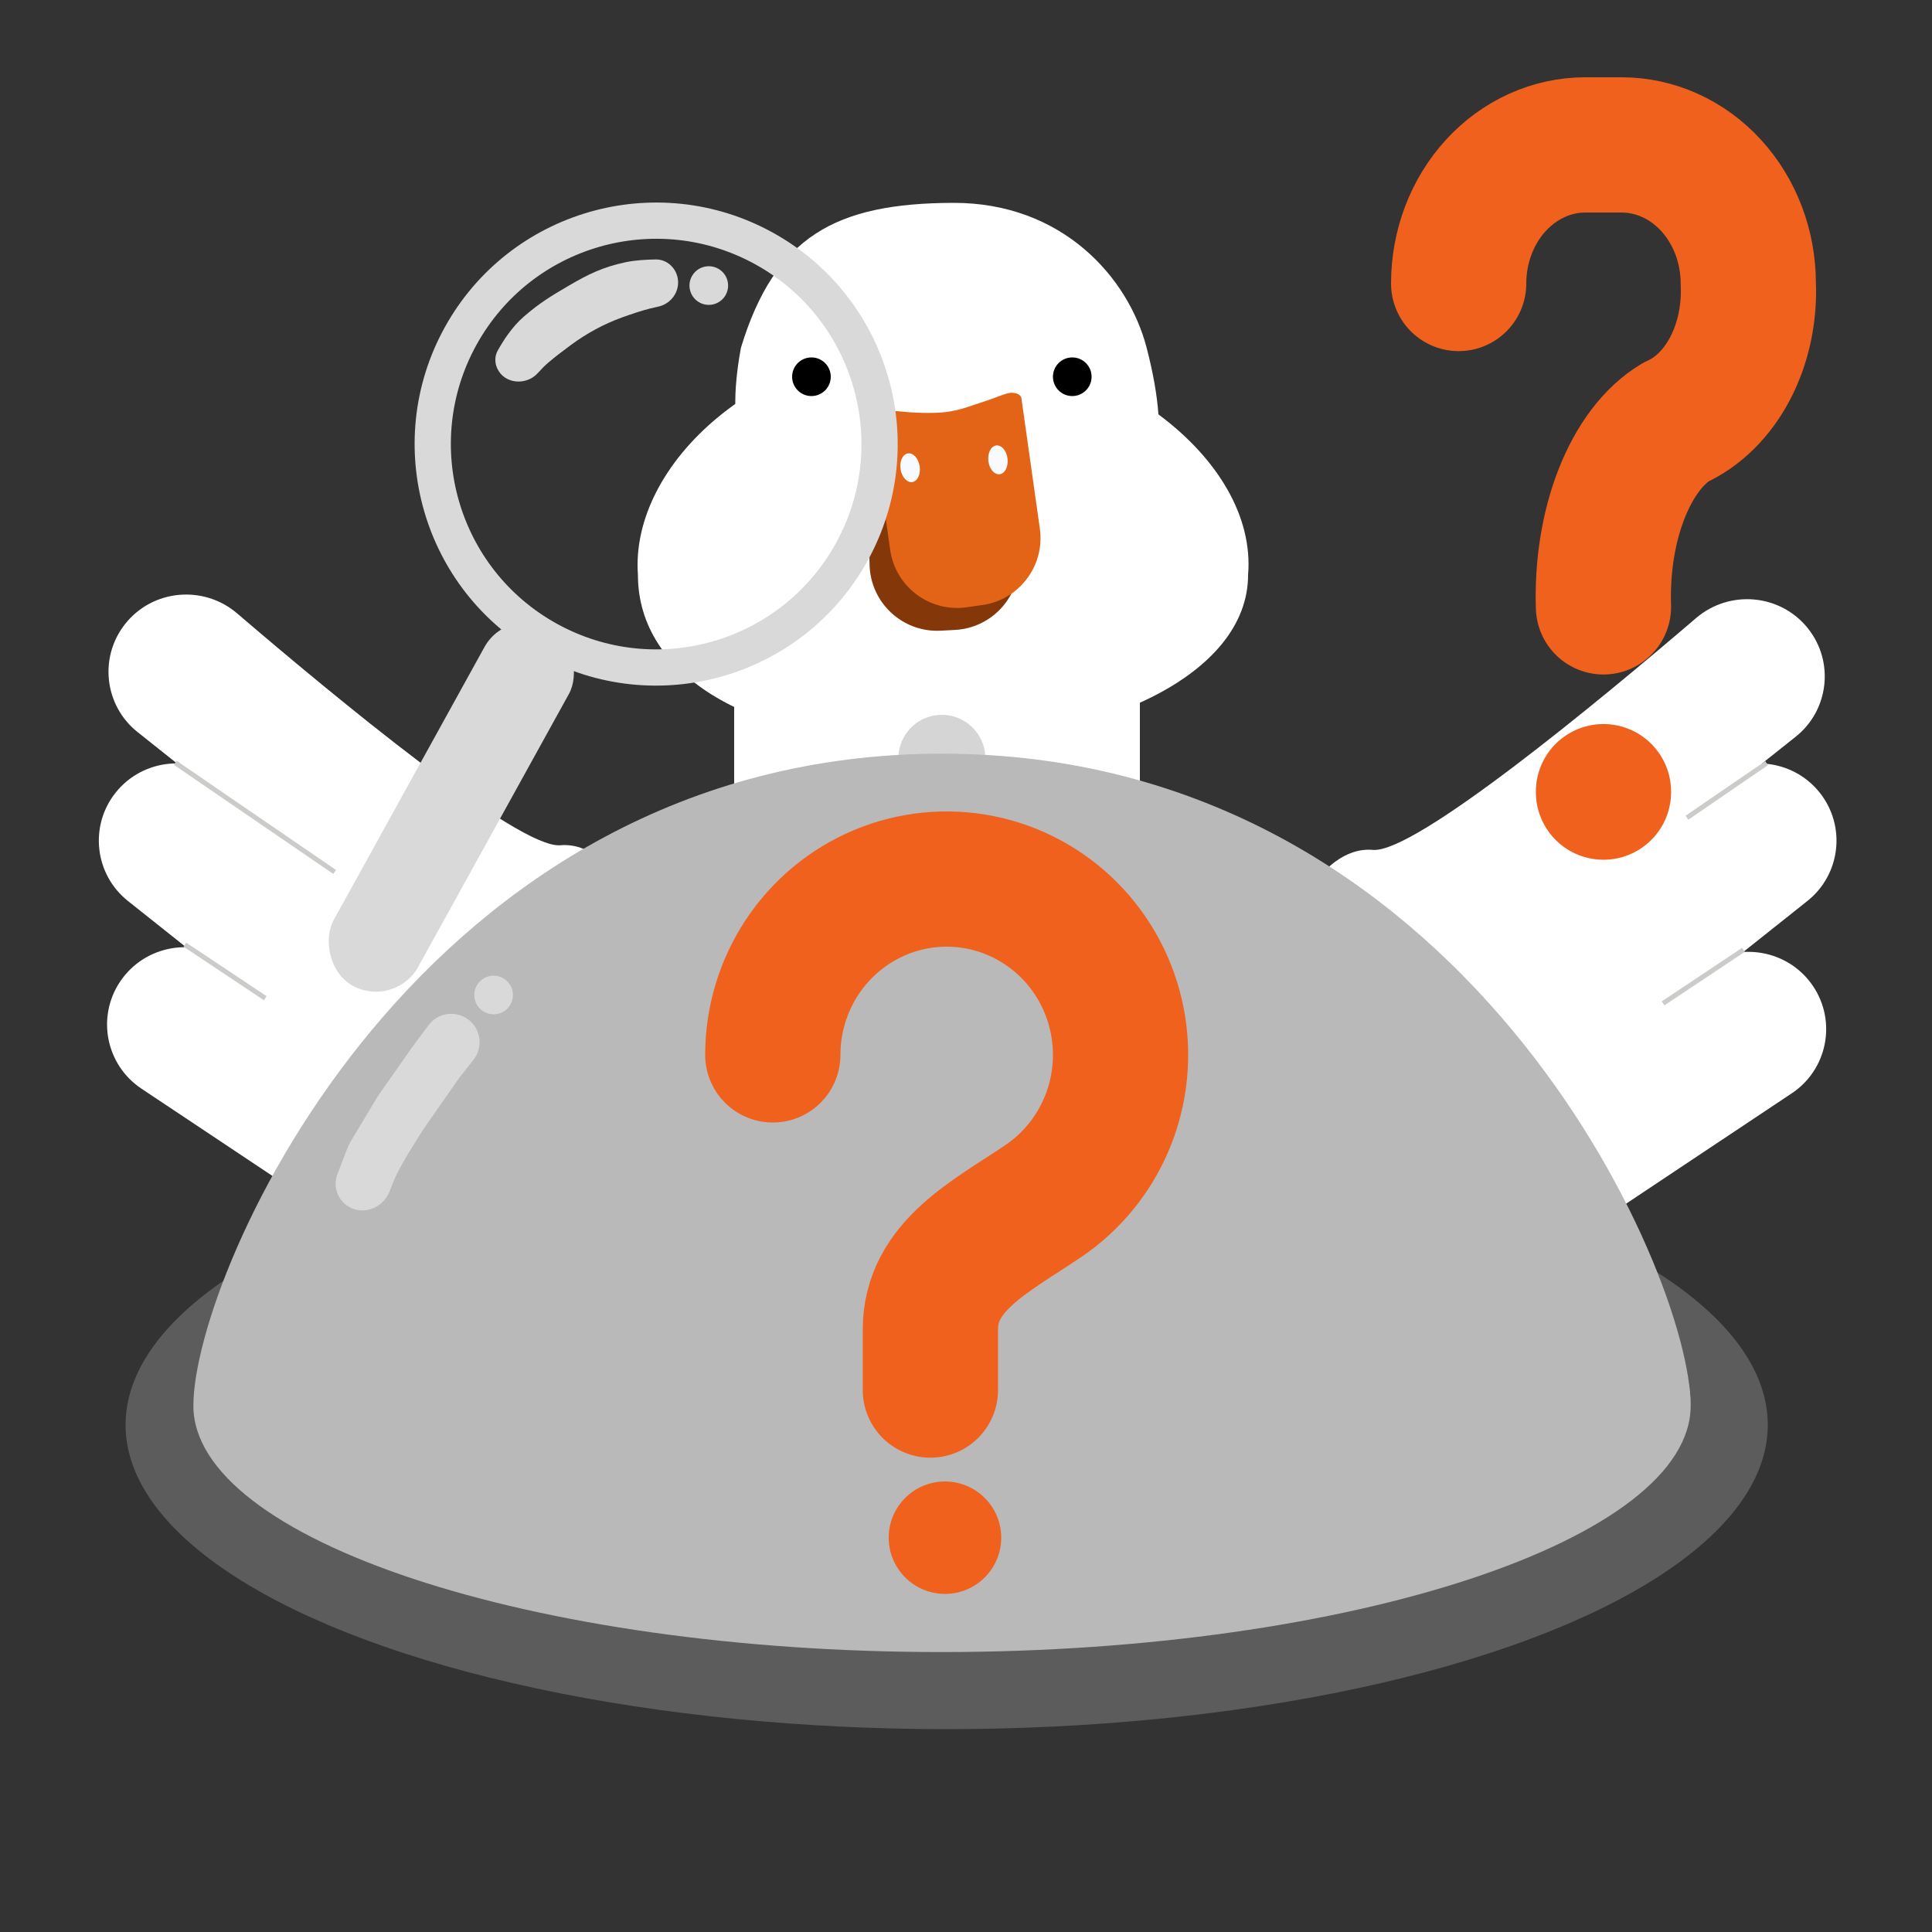 <svg width="200" height="200" viewBox="0 0 200 200" fill="none" xmlns="http://www.w3.org/2000/svg">
<rect x="0" y="0" width="200" height="200" fill="#333333" stroke="none"/>
<path d="M12.965 64.579C15.813 60.997 21.081 60.528 24.556 63.505C34.645 72.147 53.645 87.863 58 87.5C60.929 87.256 63.234 89.536 64.827 91.935C66.818 94.934 66.031 98.795 63.79 101.613V101.613C60.136 106.207 53.451 106.969 48.857 103.316L14.243 75.787C10.795 73.045 10.223 68.027 12.965 64.579V64.579Z" fill="white"/>
<path d="M11.965 82.059C14.813 78.478 20.081 78.008 23.556 80.985C33.645 89.628 52.645 105.343 57 104.98C59.929 104.736 62.234 107.017 63.827 109.415C65.818 112.415 65.031 116.276 62.79 119.093V119.093C59.136 123.687 52.451 124.449 47.857 120.796L13.243 93.268C9.795 90.525 9.223 85.507 11.965 82.059V82.059Z" fill="white"/>
<path d="M12.422 101.633C14.96 97.825 20.169 96.914 23.882 99.588C34.662 107.352 54.916 121.414 59.225 120.686C62.123 120.196 64.612 122.275 66.401 124.531C68.637 127.352 68.177 131.266 66.181 134.262V134.262C62.927 139.146 56.33 140.468 51.445 137.214L14.639 112.694C10.972 110.252 9.98 105.299 12.422 101.633V101.633Z" fill="white"/>
<path d="M187.164 65.059C184.316 61.478 179.048 61.008 175.573 63.985C165.485 72.628 146.485 88.343 142.129 87.98C139.201 87.736 136.895 90.017 135.303 92.415C133.311 95.415 134.099 99.276 136.34 102.093V102.093C139.993 106.687 146.678 107.449 151.272 103.796L185.886 76.268C189.334 73.525 189.906 68.507 187.164 65.059V65.059Z" fill="white"/>
<path d="M188.38 82.059C185.531 78.478 180.263 78.008 176.788 80.985C166.7 89.628 147.7 105.343 143.345 104.98C140.416 104.736 138.111 107.017 136.518 109.415C134.527 112.415 135.314 116.276 137.555 119.093V119.093C141.208 123.687 147.894 124.449 152.487 120.796L187.101 93.268C190.55 90.525 191.122 85.507 188.38 82.059V82.059Z" fill="white"/>
<path d="M187.707 102.113C185.17 98.305 179.96 97.394 176.247 100.069C165.468 107.832 145.213 121.894 140.904 121.166C138.006 120.677 135.517 122.755 133.729 125.011C131.492 127.832 131.952 131.746 133.948 134.742V134.742C137.202 139.627 143.8 140.949 148.684 137.695L185.491 113.175C189.157 110.732 190.149 105.78 187.707 102.113V102.113Z" fill="white"/>
<path d="M18.142 78.965L34.643 90.265" stroke="#CBCCC9" stroke-width="0.5"/>
<line x1="19.139" y1="97.792" x2="27.461" y2="103.336" stroke="#CBCCC9" stroke-width="0.5"/>
<path d="M182.883 79L174.632 84.65" stroke="#CBCCC9" stroke-width="0.5"/>
<path d="M180.481 98.325L172.159 103.869" stroke="#CBCCC9" stroke-width="0.5"/>
<rect x="76" y="72" width="42" height="13" fill="white"/>
<path d="M129.202 59.5C129.202 69.993 113.651 77 95.702 77C77.752 77 66.037 69.993 66.037 59.5C65.202 48 78.752 35.5 96.702 35.5C114.651 35.5 130.202 47.5 129.202 59.5Z" fill="white"/>
<path d="M118.7 36C124.114 56.852 111.324 55.039 97.7 52C86.102 52 73.202 55 76.701 36C80.202 24.5 86.469 21.027 98.7 21C109.898 20.976 116.79 28.642 118.7 36Z" fill="white"/>
<circle cx="84" cy="39" r="2" fill="black"/>
<circle cx="111" cy="39" r="2" fill="black"/>
<ellipse cx="98" cy="147.5" rx="85" ry="31.5" fill="#5C5C5C"/>
<ellipse cx="98" cy="145.024" rx="76.993" ry="25.003" transform="rotate(-0.016 98 145.024)" fill="#EB7979"/>
<path d="M93.14 79.615C92.972 78.958 92.955 78.27 93.09 77.605C93.225 76.94 93.509 76.314 93.92 75.774C94.331 75.234 94.859 74.794 95.465 74.487C96.07 74.18 96.737 74.013 97.416 74.001C98.094 73.988 98.767 74.129 99.384 74.413C100 74.697 100.544 75.117 100.976 75.642C101.407 76.166 101.714 76.781 101.874 77.441C102.033 78.1 102.042 78.788 101.898 79.451L97.416 80L93.14 79.615Z" fill="#D5D5D5"/>
<path d="M175.017 145.521C175.021 159.329 140.04 171.009 97.517 171.021C54.995 171.032 20.022 159.329 20.018 145.521C20.015 131.712 43.517 78.021 97.517 78.021C151.517 78.021 175.014 131.712 175.017 145.521Z" fill="#B9B9B9"/>
<path d="M44.354 106.137C45.255 104.924 46.929 104.593 48.223 105.371V105.371C49.741 106.282 50.113 108.32 49.015 109.709L47.599 111.5L44.295 116.221C44.164 116.407 44.036 116.594 43.912 116.784C43.391 117.579 41.914 119.871 41.099 121.5C40.835 122.028 40.579 122.656 40.345 123.292C39.71 125.02 37.663 125.857 36.084 124.909V124.909C34.936 124.22 34.449 122.805 34.928 121.555L35.91 118.992C36.036 118.665 36.19 118.349 36.37 118.048L39.099 113.5L42.599 108.5L44.354 106.137Z" fill="#D9D9D9"/>
<circle cx="51.099" cy="103" r="2" fill="#D9D9D9"/>
<path d="M80 109.202C80 105.602 81.056 102.083 83.034 99.089C85.011 96.096 87.823 93.763 91.112 92.385C94.401 91.008 98.02 90.647 101.512 91.35C105.003 92.052 108.211 93.786 110.728 96.331C113.245 98.877 114.96 102.12 115.654 105.651C116.349 109.181 115.992 112.841 114.63 116.167C113.267 119.493 110.96 122.336 108 124.336V124.336C102.537 128.027 96.312 131.048 96.312 137.642V137.642V143.899" stroke="#F1611E" stroke-width="14" stroke-linecap="round"/>
<ellipse cx="97.823" cy="159.181" rx="5.824" ry="5.819" fill="#F1611E"/>
<path d="M89.609 43.929C89.589 43.235 90.296 42.696 90.871 43.084C91.902 43.781 90.77 44.257 90.77 44.257L93.03 44.659C93.03 44.659 95.424 45.054 96.965 44.973C98.506 44.891 99.34 44.575 100.844 44.246C101.93 44.009 103.05 43.609 103.608 43.579V43.579C104.085 43.554 104.738 43.779 104.763 44.256L105.481 57.851C105.684 61.711 102.72 65.006 98.859 65.21L97.385 65.288C93.457 65.495 90.13 62.426 90.019 58.495L89.609 43.929Z" fill="#843708"/>
<path d="M90.258 43.533C90.164 42.866 90.744 42.298 91.409 42.406C91.643 42.444 91.802 42.47 91.802 42.47L94.088 42.673C94.088 42.673 96.507 42.857 98.035 42.641C99.563 42.425 100.366 42.038 101.836 41.578C102.896 41.247 103.977 40.75 104.531 40.672V40.672C105.004 40.605 105.674 40.772 105.74 41.245L107.645 54.725C108.185 58.553 105.52 62.094 101.692 62.635L100.059 62.866C96.231 63.407 92.689 60.742 92.148 56.914L90.258 43.533Z" fill="#E36417"/>
<ellipse cx="94.215" cy="48.419" rx="1" ry="1.5" transform="rotate(-8.672 94.215 48.419)" fill="#F7FAFF"/>
<ellipse cx="103.309" cy="47.604" rx="1" ry="1.5" transform="rotate(-6.544 103.309 47.604)" fill="#F7FAFF"/>
<rect x="52.562" y="62.618" width="10" height="42.269" rx="5" transform="rotate(28.913 52.562 62.618)" fill="#D9D9D9"/>
<path d="M67.89 26.859C68.86 26.848 69.703 27.475 70.043 28.384V28.384C70.587 29.84 69.653 31.421 68.132 31.745C67.826 31.81 67.53 31.877 67.263 31.945C66.386 32.168 65.343 32.517 64.392 32.861C62.509 33.542 60.744 34.506 59.13 35.69C58.3 36.3 57.413 36.977 56.738 37.556C56.391 37.855 56.033 38.219 55.686 38.608C54.496 39.938 52.228 39.77 51.48 38.15V38.15C51.208 37.56 51.2 36.881 51.513 36.312C52.039 35.354 52.991 33.837 54.25 32.755C55.905 31.331 56.974 30.694 58.856 29.587C60.91 28.377 62.443 27.639 64.774 27.143C65.766 26.933 66.955 26.87 67.89 26.859Z" fill="#D9D9D9"/>
<circle cx="73.374" cy="29.561" r="2" transform="rotate(28.913 73.374 29.561)" fill="#D9D9D9"/>
<path d="M89.81 58.058C83.134 70.144 67.925 74.53 55.839 67.855C43.753 61.179 39.367 45.97 46.042 33.884C52.718 21.798 67.927 17.412 80.013 24.087C92.099 30.763 96.485 45.972 89.81 58.058ZM49.325 35.697C43.651 45.97 47.379 58.898 57.652 64.572C67.925 70.246 80.853 66.518 86.527 56.245C92.201 45.972 88.473 33.044 78.2 27.37C67.927 21.695 54.999 25.424 49.325 35.697Z" fill="#D9D9D9"/>
<path d="M151 29.347C151 25.542 152.382 21.893 154.842 19.202C157.302 16.512 160.638 15 164.117 15H167.865C171.344 15 174.68 16.512 177.14 19.202C179.6 21.893 180.982 25.542 180.982 29.347C181.12 32.452 180.464 35.53 179.112 38.117C177.76 40.705 175.786 42.662 173.486 43.694C171.187 45.069 169.213 47.679 167.861 51.129C166.509 54.579 165.853 58.683 165.991 62.823M165.991 81.952V82" stroke="#F1611E" stroke-width="14" stroke-linecap="round" stroke-linejoin="round"/>
</svg>
